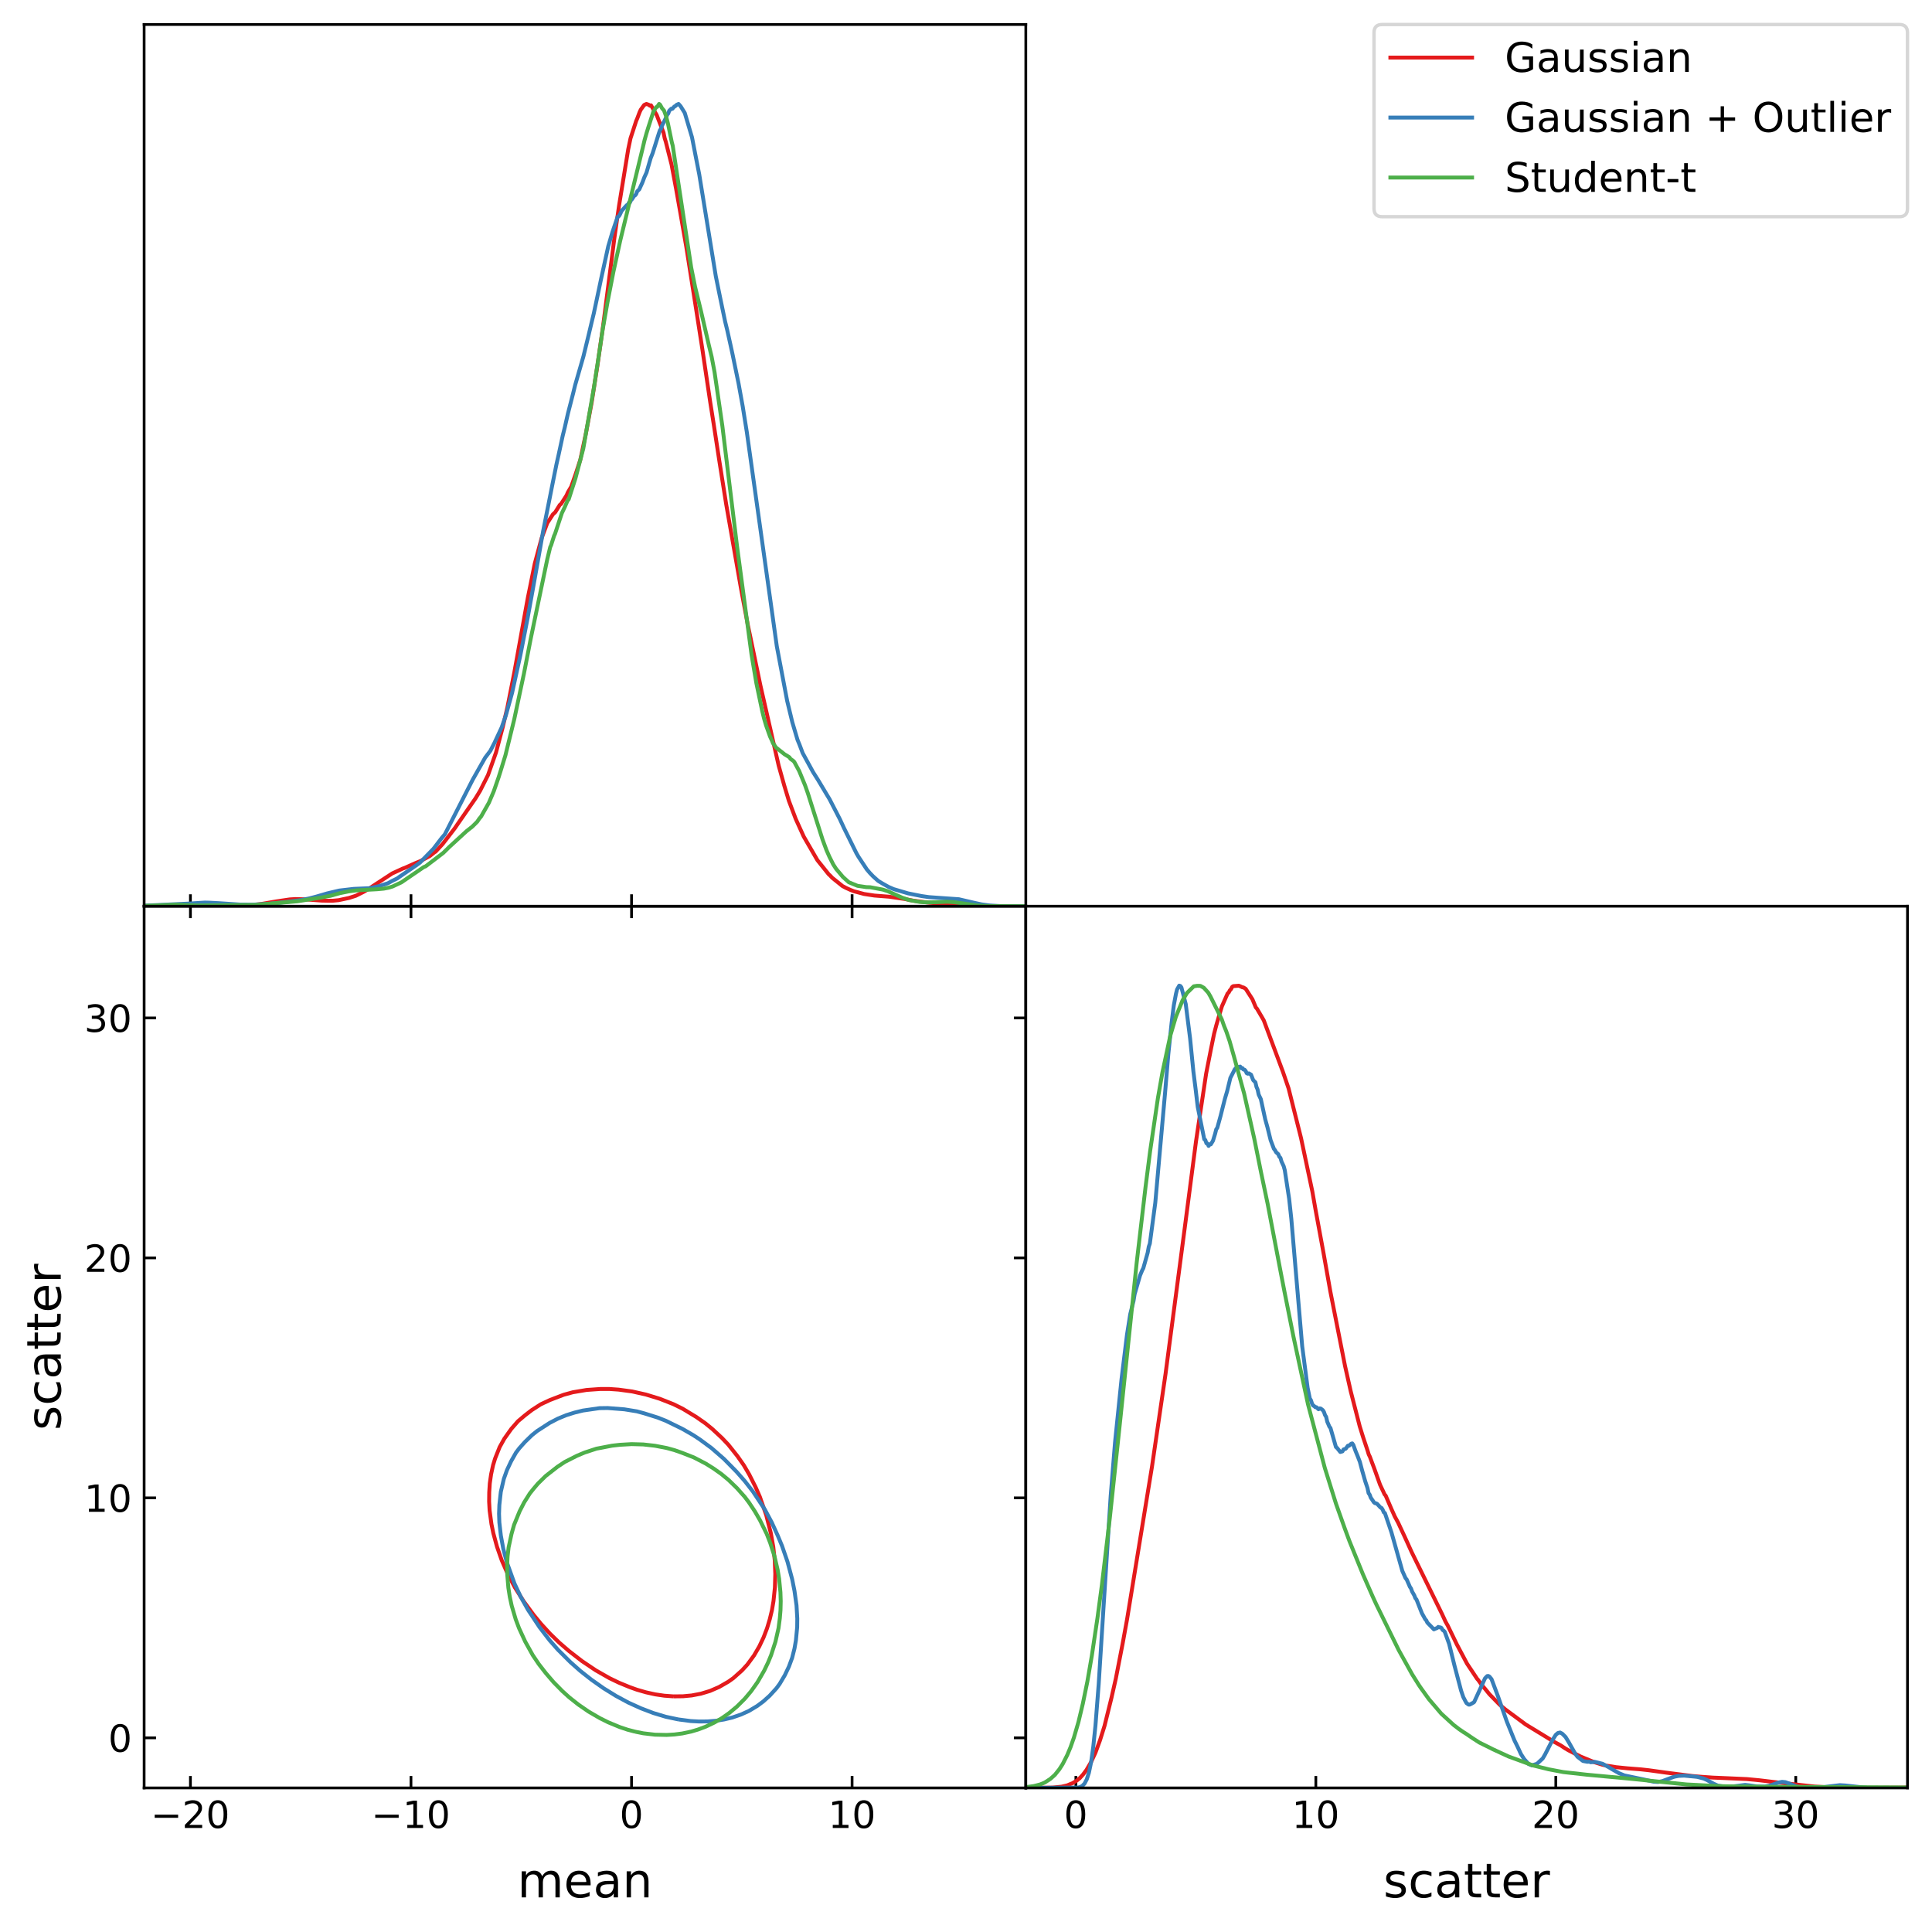 <?xml version="1.0" encoding="utf-8" standalone="no"?>
<!DOCTYPE svg PUBLIC "-//W3C//DTD SVG 1.1//EN"
  "http://www.w3.org/Graphics/SVG/1.1/DTD/svg11.dtd">
<!-- Created with matplotlib (https://matplotlib.org/) -->
<svg height="567.357pt" version="1.1" viewBox="0 0 567.419 567.357" width="567.419pt" xmlns="http://www.w3.org/2000/svg" xmlns:xlink="http://www.w3.org/1999/xlink">
 <defs>
  <style type="text/css">*{stroke-linecap:butt;stroke-linejoin:round;}</style>
 </defs>
 <g id="figure_1">
  <g id="patch_1">
   <path d="M 0 567.357 
L 567.419 567.357 
L 567.419 0 
L 0 0 
z
" style="fill:#ffffff;"/>
  </g>
  <g id="axes_1">
   <g id="patch_2">
    <path d="M 42.329 525.1 
L 301.274 525.1 
L 301.274 266.15 
L 42.329 266.15 
z
" style="fill:#ffffff;"/>
   </g>
   <g id="matplotlib.axis_1">
    <g id="xtick_1">
     <g id="line2d_1">
      <defs>
       <path d="M 0 0 
L 0 -3.5 
" id="m17aa1bb2e7" style="stroke:#000000;stroke-width:0.8;"/>
      </defs>
      <g>
       <use style="stroke:#000000;stroke-width:0.8;" x="55.926" xlink:href="#m17aa1bb2e7" y="525.1"/>
      </g>
     </g>
     <g id="line2d_2">
      <defs>
       <path d="M 0 0 
L 0 3.5 
" id="m9048a2b1dc" style="stroke:#000000;stroke-width:0.8;"/>
      </defs>
      <g>
       <use style="stroke:#000000;stroke-width:0.8;" x="55.926" xlink:href="#m9048a2b1dc" y="266.15"/>
      </g>
     </g>
     <g id="text_1">
      <!-- $\mathdefault{−20}$ -->
      <g transform="translate(44.266 536.958)scale(0.11 -0.11)">
       <defs>
        <path d="M 10.594 35.5 
L 73.188 35.5 
L 73.188 27.203 
L 10.594 27.203 
z
" id="DejaVuSans-8722"/>
        <path d="M 19.188 8.297 
L 53.609 8.297 
L 53.609 0 
L 7.328 0 
L 7.328 8.297 
Q 12.938 14.109 22.625 23.891 
Q 32.328 33.688 34.812 36.531 
Q 39.547 41.844 41.422 45.531 
Q 43.312 49.219 43.312 52.781 
Q 43.312 58.594 39.234 62.25 
Q 35.156 65.922 28.609 65.922 
Q 23.969 65.922 18.812 64.312 
Q 13.672 62.703 7.812 59.422 
L 7.812 69.391 
Q 13.766 71.781 18.938 73 
Q 24.125 74.219 28.422 74.219 
Q 39.75 74.219 46.484 68.547 
Q 53.219 62.891 53.219 53.422 
Q 53.219 48.922 51.531 44.891 
Q 49.859 40.875 45.406 35.406 
Q 44.188 33.984 37.641 27.219 
Q 31.109 20.453 19.188 8.297 
z
" id="DejaVuSans-50"/>
        <path d="M 31.781 66.406 
Q 24.172 66.406 20.328 58.906 
Q 16.5 51.422 16.5 36.375 
Q 16.5 21.391 20.328 13.891 
Q 24.172 6.391 31.781 6.391 
Q 39.453 6.391 43.281 13.891 
Q 47.125 21.391 47.125 36.375 
Q 47.125 51.422 43.281 58.906 
Q 39.453 66.406 31.781 66.406 
z
M 31.781 74.219 
Q 44.047 74.219 50.516 64.516 
Q 56.984 54.828 56.984 36.375 
Q 56.984 17.969 50.516 8.266 
Q 44.047 -1.422 31.781 -1.422 
Q 19.531 -1.422 13.062 8.266 
Q 6.594 17.969 6.594 36.375 
Q 6.594 54.828 13.062 64.516 
Q 19.531 74.219 31.781 74.219 
z
" id="DejaVuSans-48"/>
       </defs>
       <use transform="translate(0 0.781)" xlink:href="#DejaVuSans-8722"/>
       <use transform="translate(83.789 0.781)" xlink:href="#DejaVuSans-50"/>
       <use transform="translate(147.412 0.781)" xlink:href="#DejaVuSans-48"/>
      </g>
     </g>
    </g>
    <g id="xtick_2">
     <g id="line2d_3">
      <g>
       <use style="stroke:#000000;stroke-width:0.8;" x="120.702" xlink:href="#m17aa1bb2e7" y="525.1"/>
      </g>
     </g>
     <g id="line2d_4">
      <g>
       <use style="stroke:#000000;stroke-width:0.8;" x="120.702" xlink:href="#m9048a2b1dc" y="266.15"/>
      </g>
     </g>
     <g id="text_2">
      <!-- $\mathdefault{−10}$ -->
      <g transform="translate(109.042 536.958)scale(0.11 -0.11)">
       <defs>
        <path d="M 12.406 8.297 
L 28.516 8.297 
L 28.516 63.922 
L 10.984 60.406 
L 10.984 69.391 
L 28.422 72.906 
L 38.281 72.906 
L 38.281 8.297 
L 54.391 8.297 
L 54.391 0 
L 12.406 0 
z
" id="DejaVuSans-49"/>
       </defs>
       <use transform="translate(0 0.781)" xlink:href="#DejaVuSans-8722"/>
       <use transform="translate(83.789 0.781)" xlink:href="#DejaVuSans-49"/>
       <use transform="translate(147.412 0.781)" xlink:href="#DejaVuSans-48"/>
      </g>
     </g>
    </g>
    <g id="xtick_3">
     <g id="line2d_5">
      <g>
       <use style="stroke:#000000;stroke-width:0.8;" x="185.478" xlink:href="#m17aa1bb2e7" y="525.1"/>
      </g>
     </g>
     <g id="line2d_6">
      <g>
       <use style="stroke:#000000;stroke-width:0.8;" x="185.478" xlink:href="#m9048a2b1dc" y="266.15"/>
      </g>
     </g>
     <g id="text_3">
      <!-- $\mathdefault{0}$ -->
      <g transform="translate(181.958 536.958)scale(0.11 -0.11)">
       <use transform="translate(0 0.781)" xlink:href="#DejaVuSans-48"/>
      </g>
     </g>
    </g>
    <g id="xtick_4">
     <g id="line2d_7">
      <g>
       <use style="stroke:#000000;stroke-width:0.8;" x="250.254" xlink:href="#m17aa1bb2e7" y="525.1"/>
      </g>
     </g>
     <g id="line2d_8">
      <g>
       <use style="stroke:#000000;stroke-width:0.8;" x="250.254" xlink:href="#m9048a2b1dc" y="266.15"/>
      </g>
     </g>
     <g id="text_4">
      <!-- $\mathdefault{10}$ -->
      <g transform="translate(243.214 536.958)scale(0.11 -0.11)">
       <use transform="translate(0 0.781)" xlink:href="#DejaVuSans-49"/>
       <use transform="translate(63.623 0.781)" xlink:href="#DejaVuSans-48"/>
      </g>
     </g>
    </g>
    <g id="text_5">
     <!-- mean -->
     <g transform="translate(151.95 557.246)scale(0.14 -0.14)">
      <defs>
       <path d="M 52 44.188 
Q 55.375 50.25 60.062 53.125 
Q 64.75 56 71.094 56 
Q 79.641 56 84.281 50.016 
Q 88.922 44.047 88.922 33.016 
L 88.922 0 
L 79.891 0 
L 79.891 32.719 
Q 79.891 40.578 77.094 44.375 
Q 74.312 48.188 68.609 48.188 
Q 61.625 48.188 57.562 43.547 
Q 53.516 38.922 53.516 30.906 
L 53.516 0 
L 44.484 0 
L 44.484 32.719 
Q 44.484 40.625 41.703 44.406 
Q 38.922 48.188 33.109 48.188 
Q 26.219 48.188 22.156 43.531 
Q 18.109 38.875 18.109 30.906 
L 18.109 0 
L 9.078 0 
L 9.078 54.688 
L 18.109 54.688 
L 18.109 46.188 
Q 21.188 51.219 25.484 53.609 
Q 29.781 56 35.688 56 
Q 41.656 56 45.828 52.969 
Q 50 49.953 52 44.188 
z
" id="DejaVuSans-109"/>
       <path d="M 56.203 29.594 
L 56.203 25.203 
L 14.891 25.203 
Q 15.484 15.922 20.484 11.062 
Q 25.484 6.203 34.422 6.203 
Q 39.594 6.203 44.453 7.469 
Q 49.312 8.734 54.109 11.281 
L 54.109 2.781 
Q 49.266 0.734 44.188 -0.344 
Q 39.109 -1.422 33.891 -1.422 
Q 20.797 -1.422 13.156 6.188 
Q 5.516 13.812 5.516 26.812 
Q 5.516 40.234 12.766 48.109 
Q 20.016 56 32.328 56 
Q 43.359 56 49.781 48.891 
Q 56.203 41.797 56.203 29.594 
z
M 47.219 32.234 
Q 47.125 39.594 43.094 43.984 
Q 39.062 48.391 32.422 48.391 
Q 24.906 48.391 20.391 44.141 
Q 15.875 39.891 15.188 32.172 
z
" id="DejaVuSans-101"/>
       <path d="M 34.281 27.484 
Q 23.391 27.484 19.188 25 
Q 14.984 22.516 14.984 16.5 
Q 14.984 11.719 18.141 8.906 
Q 21.297 6.109 26.703 6.109 
Q 34.188 6.109 38.703 11.406 
Q 43.219 16.703 43.219 25.484 
L 43.219 27.484 
z
M 52.203 31.203 
L 52.203 0 
L 43.219 0 
L 43.219 8.297 
Q 40.141 3.328 35.547 0.953 
Q 30.953 -1.422 24.312 -1.422 
Q 15.922 -1.422 10.953 3.297 
Q 6 8.016 6 15.922 
Q 6 25.141 12.172 29.828 
Q 18.359 34.516 30.609 34.516 
L 43.219 34.516 
L 43.219 35.406 
Q 43.219 41.609 39.141 45 
Q 35.062 48.391 27.688 48.391 
Q 23 48.391 18.547 47.266 
Q 14.109 46.141 10.016 43.891 
L 10.016 52.203 
Q 14.938 54.109 19.578 55.047 
Q 24.219 56 28.609 56 
Q 40.484 56 46.344 49.844 
Q 52.203 43.703 52.203 31.203 
z
" id="DejaVuSans-97"/>
       <path d="M 54.891 33.016 
L 54.891 0 
L 45.906 0 
L 45.906 32.719 
Q 45.906 40.484 42.875 44.328 
Q 39.844 48.188 33.797 48.188 
Q 26.516 48.188 22.312 43.547 
Q 18.109 38.922 18.109 30.906 
L 18.109 0 
L 9.078 0 
L 9.078 54.688 
L 18.109 54.688 
L 18.109 46.188 
Q 21.344 51.125 25.703 53.562 
Q 30.078 56 35.797 56 
Q 45.219 56 50.047 50.172 
Q 54.891 44.344 54.891 33.016 
z
" id="DejaVuSans-110"/>
      </defs>
      <use xlink:href="#DejaVuSans-109"/>
      <use x="97.412" xlink:href="#DejaVuSans-101"/>
      <use x="158.936" xlink:href="#DejaVuSans-97"/>
      <use x="220.215" xlink:href="#DejaVuSans-110"/>
     </g>
    </g>
   </g>
   <g id="matplotlib.axis_2">
    <g id="ytick_1">
     <g id="line2d_9">
      <defs>
       <path d="M 0 0 
L 3.5 0 
" id="m7d0de891f1" style="stroke:#000000;stroke-width:0.8;"/>
      </defs>
      <g>
       <use style="stroke:#000000;stroke-width:0.8;" x="42.329" xlink:href="#m7d0de891f1" y="510.395"/>
      </g>
     </g>
     <g id="line2d_10">
      <defs>
       <path d="M 0 0 
L -3.5 0 
" id="ma186b26fbf" style="stroke:#000000;stroke-width:0.8;"/>
      </defs>
      <g>
       <use style="stroke:#000000;stroke-width:0.8;" x="301.274" xlink:href="#ma186b26fbf" y="510.395"/>
      </g>
     </g>
     <g id="text_6">
      <!-- $\mathdefault{0}$ -->
      <g transform="translate(31.789 514.574)scale(0.11 -0.11)">
       <use transform="translate(0 0.781)" xlink:href="#DejaVuSans-48"/>
      </g>
     </g>
    </g>
    <g id="ytick_2">
     <g id="line2d_11">
      <g>
       <use style="stroke:#000000;stroke-width:0.8;" x="42.329" xlink:href="#m7d0de891f1" y="439.917"/>
      </g>
     </g>
     <g id="line2d_12">
      <g>
       <use style="stroke:#000000;stroke-width:0.8;" x="301.274" xlink:href="#ma186b26fbf" y="439.917"/>
      </g>
     </g>
     <g id="text_7">
      <!-- $\mathdefault{10}$ -->
      <g transform="translate(24.749 444.096)scale(0.11 -0.11)">
       <use transform="translate(0 0.781)" xlink:href="#DejaVuSans-49"/>
       <use transform="translate(63.623 0.781)" xlink:href="#DejaVuSans-48"/>
      </g>
     </g>
    </g>
    <g id="ytick_3">
     <g id="line2d_13">
      <g>
       <use style="stroke:#000000;stroke-width:0.8;" x="42.329" xlink:href="#m7d0de891f1" y="369.439"/>
      </g>
     </g>
     <g id="line2d_14">
      <g>
       <use style="stroke:#000000;stroke-width:0.8;" x="301.274" xlink:href="#ma186b26fbf" y="369.439"/>
      </g>
     </g>
     <g id="text_8">
      <!-- $\mathdefault{20}$ -->
      <g transform="translate(24.749 373.618)scale(0.11 -0.11)">
       <use transform="translate(0 0.781)" xlink:href="#DejaVuSans-50"/>
       <use transform="translate(63.623 0.781)" xlink:href="#DejaVuSans-48"/>
      </g>
     </g>
    </g>
    <g id="ytick_4">
     <g id="line2d_15">
      <g>
       <use style="stroke:#000000;stroke-width:0.8;" x="42.329" xlink:href="#m7d0de891f1" y="298.962"/>
      </g>
     </g>
     <g id="line2d_16">
      <g>
       <use style="stroke:#000000;stroke-width:0.8;" x="301.274" xlink:href="#ma186b26fbf" y="298.962"/>
      </g>
     </g>
     <g id="text_9">
      <!-- $\mathdefault{30}$ -->
      <g transform="translate(24.749 303.141)scale(0.11 -0.11)">
       <defs>
        <path d="M 40.578 39.312 
Q 47.656 37.797 51.625 33 
Q 55.609 28.219 55.609 21.188 
Q 55.609 10.406 48.188 4.484 
Q 40.766 -1.422 27.094 -1.422 
Q 22.516 -1.422 17.656 -0.516 
Q 12.797 0.391 7.625 2.203 
L 7.625 11.719 
Q 11.719 9.328 16.594 8.109 
Q 21.484 6.891 26.812 6.891 
Q 36.078 6.891 40.938 10.547 
Q 45.797 14.203 45.797 21.188 
Q 45.797 27.641 41.281 31.266 
Q 36.766 34.906 28.719 34.906 
L 20.219 34.906 
L 20.219 43.016 
L 29.109 43.016 
Q 36.375 43.016 40.234 45.922 
Q 44.094 48.828 44.094 54.297 
Q 44.094 59.906 40.109 62.906 
Q 36.141 65.922 28.719 65.922 
Q 24.656 65.922 20.016 65.031 
Q 15.375 64.156 9.812 62.312 
L 9.812 71.094 
Q 15.438 72.656 20.344 73.438 
Q 25.25 74.219 29.594 74.219 
Q 40.828 74.219 47.359 69.109 
Q 53.906 64.016 53.906 55.328 
Q 53.906 49.266 50.438 45.094 
Q 46.969 40.922 40.578 39.312 
z
" id="DejaVuSans-51"/>
       </defs>
       <use transform="translate(0 0.781)" xlink:href="#DejaVuSans-51"/>
       <use transform="translate(63.623 0.781)" xlink:href="#DejaVuSans-48"/>
      </g>
     </g>
    </g>
    <g id="text_10">
     <!-- scatter -->
     <g transform="translate(17.838 420.083)rotate(-90)scale(0.14 -0.14)">
      <defs>
       <path d="M 44.281 53.078 
L 44.281 44.578 
Q 40.484 46.531 36.375 47.5 
Q 32.281 48.484 27.875 48.484 
Q 21.188 48.484 17.844 46.438 
Q 14.5 44.391 14.5 40.281 
Q 14.5 37.156 16.891 35.375 
Q 19.281 33.594 26.516 31.984 
L 29.594 31.297 
Q 39.156 29.25 43.188 25.516 
Q 47.219 21.781 47.219 15.094 
Q 47.219 7.469 41.188 3.016 
Q 35.156 -1.422 24.609 -1.422 
Q 20.219 -1.422 15.453 -0.562 
Q 10.688 0.297 5.422 2 
L 5.422 11.281 
Q 10.406 8.688 15.234 7.391 
Q 20.062 6.109 24.812 6.109 
Q 31.156 6.109 34.562 8.281 
Q 37.984 10.453 37.984 14.406 
Q 37.984 18.062 35.516 20.016 
Q 33.062 21.969 24.703 23.781 
L 21.578 24.516 
Q 13.234 26.266 9.516 29.906 
Q 5.812 33.547 5.812 39.891 
Q 5.812 47.609 11.281 51.797 
Q 16.75 56 26.812 56 
Q 31.781 56 36.172 55.266 
Q 40.578 54.547 44.281 53.078 
z
" id="DejaVuSans-115"/>
       <path d="M 48.781 52.594 
L 48.781 44.188 
Q 44.969 46.297 41.141 47.344 
Q 37.312 48.391 33.406 48.391 
Q 24.656 48.391 19.812 42.844 
Q 14.984 37.312 14.984 27.297 
Q 14.984 17.281 19.812 11.734 
Q 24.656 6.203 33.406 6.203 
Q 37.312 6.203 41.141 7.25 
Q 44.969 8.297 48.781 10.406 
L 48.781 2.094 
Q 45.016 0.344 40.984 -0.531 
Q 36.969 -1.422 32.422 -1.422 
Q 20.062 -1.422 12.781 6.344 
Q 5.516 14.109 5.516 27.297 
Q 5.516 40.672 12.859 48.328 
Q 20.219 56 33.016 56 
Q 37.156 56 41.109 55.141 
Q 45.062 54.297 48.781 52.594 
z
" id="DejaVuSans-99"/>
       <path d="M 18.312 70.219 
L 18.312 54.688 
L 36.812 54.688 
L 36.812 47.703 
L 18.312 47.703 
L 18.312 18.016 
Q 18.312 11.328 20.141 9.422 
Q 21.969 7.516 27.594 7.516 
L 36.812 7.516 
L 36.812 0 
L 27.594 0 
Q 17.188 0 13.234 3.875 
Q 9.281 7.766 9.281 18.016 
L 9.281 47.703 
L 2.688 47.703 
L 2.688 54.688 
L 9.281 54.688 
L 9.281 70.219 
z
" id="DejaVuSans-116"/>
       <path d="M 41.109 46.297 
Q 39.594 47.172 37.812 47.578 
Q 36.031 48 33.891 48 
Q 26.266 48 22.188 43.047 
Q 18.109 38.094 18.109 28.812 
L 18.109 0 
L 9.078 0 
L 9.078 54.688 
L 18.109 54.688 
L 18.109 46.188 
Q 20.953 51.172 25.484 53.578 
Q 30.031 56 36.531 56 
Q 37.453 56 38.578 55.875 
Q 39.703 55.766 41.062 55.516 
z
" id="DejaVuSans-114"/>
      </defs>
      <use xlink:href="#DejaVuSans-115"/>
      <use x="52.1" xlink:href="#DejaVuSans-99"/>
      <use x="107.08" xlink:href="#DejaVuSans-97"/>
      <use x="168.359" xlink:href="#DejaVuSans-116"/>
      <use x="207.568" xlink:href="#DejaVuSans-116"/>
      <use x="246.777" xlink:href="#DejaVuSans-101"/>
      <use x="308.301" xlink:href="#DejaVuSans-114"/>
     </g>
    </g>
   </g>
   <g id="LineCollection_1">
    <path clip-path="url(#pfaa3c88b42)" d="M 197.785 498.214 
L 200.607 498.183 
L 203.156 497.945 
L 205.842 497.432 
L 208.528 496.621 
L 211.214 495.453 
L 213.899 493.907 
L 215.371 492.862 
L 217.928 490.585 
L 219.497 488.87 
L 221.446 486.21 
L 223.001 483.549 
L 224.259 480.888 
L 225.274 478.227 
L 226.076 475.566 
L 226.715 472.905 
L 227.17 470.245 
L 227.582 466.253 
L 227.695 462.262 
L 227.542 458.271 
L 227.104 454.28 
L 226.392 450.288 
L 225.035 444.967 
L 223.18 439.645 
L 221.957 436.848 
L 220.014 432.993 
L 218.452 430.332 
L 216.585 427.662 
L 213.899 424.291 
L 212.06 422.35 
L 209.2 419.689 
L 207.185 418.04 
L 204.499 416.163 
L 200.47 413.723 
L 197.785 412.399 
L 193.756 410.811 
L 189.727 409.576 
L 185.698 408.672 
L 181.67 408.125 
L 178.984 407.937 
L 176.298 407.937 
L 172.269 408.223 
L 168.241 408.9 
L 165.555 409.632 
L 161.526 411.174 
L 158.84 412.423 
L 156.155 414.151 
L 154.152 415.698 
L 152.126 417.409 
L 150.137 419.689 
L 148.097 422.57 
L 146.741 425.011 
L 145.411 428.35 
L 144.809 430.332 
L 144.232 432.993 
L 143.849 435.654 
L 143.68 438.315 
L 143.65 440.976 
L 143.797 443.636 
L 144.339 447.628 
L 144.886 450.288 
L 145.971 454.28 
L 147.363 458.271 
L 149.107 462.262 
L 151.241 466.253 
L 153.758 470.245 
L 156.683 474.236 
L 158.865 476.897 
L 161.526 479.792 
L 164.212 482.396 
L 167.088 484.879 
L 170.927 487.853 
L 174.955 490.563 
L 178.991 492.862 
L 181.755 494.192 
L 184.991 495.523 
L 187.041 496.253 
L 189.727 497.029 
L 192.413 497.624 
L 195.099 498.018 
L 197.785 498.214 
L 197.785 498.214 
" style="fill:none;stroke:#e41a1c;stroke-width:1.143;"/>
   </g>
   <g id="LineCollection_2">
    <path clip-path="url(#pfaa3c88b42)" d="M 199.22 504.987 
L 202.875 505.468 
L 205.312 505.599 
L 207.75 505.576 
L 210.187 505.389 
L 212.624 505.011 
L 215.061 504.432 
L 217.61 503.553 
L 219.935 502.502 
L 222.372 501.042 
L 224.17 499.706 
L 226.028 498.035 
L 228.022 495.859 
L 228.969 494.577 
L 230.491 492.012 
L 231.711 489.448 
L 232.654 486.884 
L 233.339 484.161 
L 233.759 481.755 
L 234.127 477.908 
L 234.156 475.344 
L 233.934 471.497 
L 233.339 467.252 
L 232.652 463.803 
L 231.282 458.675 
L 229.684 454.04 
L 228.465 451.1 
L 226.664 447.134 
L 224.603 443.288 
L 221.154 438.092 
L 218.717 434.961 
L 216.28 432.199 
L 212.624 428.48 
L 208.968 425.292 
L 205.555 422.772 
L 203.608 421.49 
L 200.438 419.668 
L 195.564 417.282 
L 193.127 416.322 
L 189.164 415.079 
L 187.034 414.506 
L 183.378 413.912 
L 178.504 413.534 
L 176.067 413.569 
L 171.193 414.27 
L 168.755 414.867 
L 166.318 415.63 
L 163.881 416.63 
L 161.444 417.891 
L 157.788 420.252 
L 156.238 421.49 
L 154.133 423.534 
L 152.523 425.337 
L 151.552 426.619 
L 150.1 429.183 
L 148.897 431.748 
L 147.983 434.312 
L 147.086 438.159 
L 146.658 442.006 
L 146.566 444.57 
L 146.659 447.134 
L 147.096 450.981 
L 147.804 454.828 
L 148.798 458.675 
L 151.107 465.086 
L 152.915 468.932 
L 155.066 472.779 
L 158.464 477.908 
L 161.444 481.774 
L 163.881 484.536 
L 167.537 488.176 
L 170.416 490.73 
L 173.666 493.295 
L 177.307 495.859 
L 180.941 498.103 
L 184.597 500.069 
L 188.253 501.723 
L 191.908 503.115 
L 195.564 504.213 
L 199.22 504.987 
L 199.22 504.987 
" style="fill:none;stroke:#377eb8;stroke-width:1.143;"/>
   </g>
   <g id="LineCollection_3">
    <path clip-path="url(#pfaa3c88b42)" d="M 186.628 508.603 
L 188.92 509.063 
L 192.358 509.467 
L 195.796 509.543 
L 198.088 509.409 
L 200.38 509.11 
L 203.003 508.551 
L 204.965 507.97 
L 207.257 507.116 
L 209.787 505.912 
L 212.048 504.592 
L 214.133 503.128 
L 216.425 501.222 
L 218.717 498.934 
L 220.62 496.674 
L 222.487 494.034 
L 224.447 490.636 
L 225.594 488.234 
L 226.465 486.116 
L 227.749 482.157 
L 228.647 478.197 
L 229.032 475.287 
L 229.229 472.919 
L 229.297 470.279 
L 229.21 467.64 
L 228.823 463.681 
L 228.388 461.041 
L 227.466 457.082 
L 226.199 453.123 
L 225.175 450.483 
L 223.224 446.524 
L 221.699 443.885 
L 219.949 441.245 
L 218.717 439.611 
L 216.425 437.042 
L 213.958 434.647 
L 211.841 432.897 
L 209.549 431.279 
L 207.257 429.844 
L 203.788 428.048 
L 200.38 426.705 
L 198.088 425.902 
L 195.796 425.271 
L 192.358 424.611 
L 188.92 424.229 
L 185.482 424.132 
L 182.044 424.331 
L 179.752 424.59 
L 175.167 425.47 
L 171.729 426.594 
L 169.437 427.555 
L 165.869 429.368 
L 163.707 430.802 
L 160.269 433.487 
L 157.977 435.734 
L 156.664 437.286 
L 155.612 438.606 
L 153.948 441.245 
L 152.598 443.885 
L 150.981 447.844 
L 150.238 450.483 
L 149.38 454.443 
L 149.078 457.082 
L 148.939 459.721 
L 148.971 462.361 
L 149.304 466.32 
L 149.715 468.959 
L 150.285 471.599 
L 151.451 475.558 
L 152.442 478.197 
L 154.264 482.157 
L 156.472 486.116 
L 158.254 488.755 
L 160.305 491.395 
L 162.568 494.034 
L 165.169 496.674 
L 167.145 498.469 
L 169.878 500.633 
L 172.875 502.696 
L 176.138 504.592 
L 178.605 505.825 
L 182.044 507.246 
L 184.336 508.011 
L 186.628 508.603 
L 186.628 508.603 
" style="fill:none;stroke:#4daf4a;stroke-width:1.143;"/>
   </g>
   <g id="patch_3">
    <path d="M 42.329 525.1 
L 42.329 266.15 
" style="fill:none;stroke:#000000;stroke-linecap:square;stroke-linejoin:miter;stroke-width:0.8;"/>
   </g>
   <g id="patch_4">
    <path d="M 301.274 525.1 
L 301.274 266.15 
" style="fill:none;stroke:#000000;stroke-linecap:square;stroke-linejoin:miter;stroke-width:0.8;"/>
   </g>
   <g id="patch_5">
    <path d="M 42.329 525.1 
L 301.274 525.1 
" style="fill:none;stroke:#000000;stroke-linecap:square;stroke-linejoin:miter;stroke-width:0.8;"/>
   </g>
   <g id="patch_6">
    <path d="M 42.329 266.15 
L 301.274 266.15 
" style="fill:none;stroke:#000000;stroke-linecap:square;stroke-linejoin:miter;stroke-width:0.8;"/>
   </g>
  </g>
  <g id="axes_2">
   <g id="patch_7">
    <path d="M 42.329 266.15 
L 301.274 266.15 
L 301.274 7.2 
L 42.329 7.2 
z
" style="fill:#ffffff;"/>
   </g>
   <g id="matplotlib.axis_3">
    <g id="xtick_5">
     <g id="line2d_17">
      <g>
       <use style="stroke:#000000;stroke-width:0.8;" x="55.926" xlink:href="#m17aa1bb2e7" y="266.15"/>
      </g>
     </g>
    </g>
    <g id="xtick_6">
     <g id="line2d_18">
      <g>
       <use style="stroke:#000000;stroke-width:0.8;" x="120.702" xlink:href="#m17aa1bb2e7" y="266.15"/>
      </g>
     </g>
    </g>
    <g id="xtick_7">
     <g id="line2d_19">
      <g>
       <use style="stroke:#000000;stroke-width:0.8;" x="185.478" xlink:href="#m17aa1bb2e7" y="266.15"/>
      </g>
     </g>
    </g>
    <g id="xtick_8">
     <g id="line2d_20">
      <g>
       <use style="stroke:#000000;stroke-width:0.8;" x="250.254" xlink:href="#m17aa1bb2e7" y="266.15"/>
      </g>
     </g>
    </g>
   </g>
   <g id="matplotlib.axis_4">
    <g id="ytick_5"/>
    <g id="ytick_6"/>
    <g id="ytick_7"/>
    <g id="ytick_8"/>
    <g id="ytick_9"/>
   </g>
   <g id="line2d_21">
    <path clip-path="url(#pb5bccf402d)" d="M 42.236 266.146 
L 69.35 266.091 
L 73.367 265.881 
L 76.715 265.495 
L 81.066 264.743 
L 85.083 264.152 
L 86.757 264.05 
L 89.435 264.126 
L 91.108 264.244 
L 94.456 264.502 
L 96.464 264.544 
L 97.803 264.533 
L 99.477 264.37 
L 102.49 263.728 
L 104.498 263.082 
L 106.841 261.908 
L 108.515 260.922 
L 109.519 260.225 
L 115.21 256.517 
L 117.553 255.439 
L 118.223 255.122 
L 118.892 254.887 
L 119.896 254.439 
L 121.905 253.54 
L 123.578 252.844 
L 126.256 251.395 
L 127.595 250.32 
L 127.93 250.12 
L 129.938 247.956 
L 131.612 245.806 
L 133.621 243.182 
L 134.29 242.198 
L 139.646 234.487 
L 140.985 232.283 
L 143.328 227.631 
L 145.671 221.018 
L 147.68 213.462 
L 149.019 207.737 
L 151.027 197.614 
L 155.044 175.449 
L 155.714 172.189 
L 157.052 165.551 
L 159.061 158.072 
L 160.735 153.612 
L 162.408 151.042 
L 163.078 150.426 
L 164.417 148.286 
L 164.752 148.04 
L 165.756 146.492 
L 166.425 145.43 
L 166.76 144.635 
L 167.764 142.932 
L 169.103 139.131 
L 170.442 135.023 
L 172.116 127.114 
L 173.79 118.074 
L 175.463 107.356 
L 177.137 95.639 
L 180.484 69.616 
L 181.823 60.321 
L 184.501 43.859 
L 185.171 40.662 
L 186.844 35.518 
L 187.179 34.74 
L 187.849 32.946 
L 188.183 32.225 
L 189.188 30.829 
L 189.857 30.527 
L 190.527 30.764 
L 190.861 31.047 
L 191.196 30.932 
L 192.87 33.782 
L 194.878 38.965 
L 195.213 40.591 
L 195.548 41.66 
L 196.217 44.329 
L 197.221 48.279 
L 198.56 55.435 
L 199.899 62.984 
L 201.573 72.582 
L 204.251 89.539 
L 206.259 102.424 
L 208.603 118.196 
L 209.607 124.539 
L 211.281 135.481 
L 213.289 148.164 
L 217.641 172.918 
L 219.649 183.631 
L 220.319 186.821 
L 223.331 201.321 
L 228.687 224.827 
L 230.361 230.807 
L 231.7 235.223 
L 233.708 240.532 
L 236.051 245.698 
L 240.068 252.632 
L 243.416 256.809 
L 243.75 257.088 
L 244.42 257.809 
L 247.433 260.227 
L 248.437 260.762 
L 249.776 261.364 
L 250.78 261.759 
L 253.793 262.564 
L 256.805 263.02 
L 261.157 263.357 
L 265.843 264.053 
L 268.187 264.514 
L 272.873 265.12 
L 280.237 265.67 
L 290.279 266.113 
L 300.322 266.15 
L 301.326 266.15 
L 301.326 266.15 
" style="fill:none;stroke:#e41a1c;stroke-linecap:square;stroke-width:1.143;"/>
   </g>
   <g id="line2d_22">
    <path clip-path="url(#pb5bccf402d)" d="M 42.253 266.001 
L 55.315 265.384 
L 60.175 265.077 
L 61.39 265.107 
L 64.427 265.266 
L 70.502 265.671 
L 74.451 265.683 
L 78.703 265.465 
L 84.171 264.896 
L 88.423 264.344 
L 90.853 263.856 
L 92.979 263.302 
L 96.017 262.407 
L 96.928 262.187 
L 99.662 261.546 
L 103.914 261.055 
L 108.47 260.861 
L 111.508 260.209 
L 113.938 259.403 
L 115.153 258.735 
L 116.672 257.99 
L 117.279 257.543 
L 122.139 254.217 
L 122.747 253.775 
L 123.354 253.335 
L 127.303 249.279 
L 129.733 246.1 
L 130.644 245.044 
L 138.845 228.962 
L 142.49 222.52 
L 144.009 220.523 
L 145.224 218.167 
L 147.35 213.601 
L 148.565 210.112 
L 150.388 203.546 
L 152.818 192.478 
L 154.944 181.604 
L 156.463 173.225 
L 158.589 161.27 
L 159.5 156.065 
L 161.019 148.442 
L 162.234 142.314 
L 163.449 136.282 
L 164.056 133.597 
L 165.271 127.951 
L 165.879 125.509 
L 166.79 121.492 
L 168.309 115.589 
L 168.916 113.11 
L 171.346 104.676 
L 172.865 98.438 
L 173.776 94.598 
L 174.384 92.102 
L 175.902 84.951 
L 176.51 82.048 
L 178.636 72.347 
L 179.851 68.22 
L 180.762 65.533 
L 181.37 63.713 
L 181.674 63.583 
L 181.977 63.189 
L 182.585 61.907 
L 184.104 60.232 
L 184.407 60.146 
L 184.711 59.507 
L 185.015 59.477 
L 185.319 58.788 
L 185.622 58.508 
L 186.23 57.548 
L 186.534 57.375 
L 186.837 57 
L 187.141 56.197 
L 187.749 55.623 
L 188.66 53.621 
L 189.267 52.008 
L 189.875 50.694 
L 191.09 46.489 
L 191.697 44.941 
L 193.52 39.115 
L 193.824 38.234 
L 194.127 37.838 
L 194.431 36.905 
L 195.646 34.491 
L 195.95 33.699 
L 196.254 33.357 
L 196.557 32.508 
L 197.165 31.925 
L 197.469 31.957 
L 198.076 31.256 
L 198.38 31.155 
L 198.684 30.807 
L 199.291 30.527 
L 199.899 31.213 
L 201.114 33.174 
L 203.24 40.339 
L 204.151 45.037 
L 205.366 51.239 
L 210.226 81.114 
L 211.441 87.106 
L 212.96 94.421 
L 213.567 96.892 
L 214.478 100.996 
L 215.086 103.776 
L 216.908 112.613 
L 218.123 119.309 
L 219.338 126.901 
L 228.147 189.826 
L 231.185 205.845 
L 232.703 212.138 
L 234.222 217.263 
L 234.83 218.739 
L 235.741 221.166 
L 238.778 226.729 
L 240.297 229.139 
L 242.727 233.207 
L 243.638 234.715 
L 246.676 240.604 
L 247.891 243.228 
L 251.536 250.605 
L 252.143 251.65 
L 254.573 255.329 
L 255.484 256.397 
L 256.396 257.348 
L 257.914 258.709 
L 259.129 259.451 
L 260.952 260.475 
L 262.471 261.135 
L 266.723 262.384 
L 267.938 262.626 
L 270.672 263.17 
L 272.798 263.479 
L 275.228 263.654 
L 281.607 264.098 
L 286.163 265.156 
L 288.289 265.616 
L 290.719 265.94 
L 293.757 266.112 
L 301.047 266.15 
L 301.35 266.15 
L 301.35 266.15 
" style="fill:none;stroke:#377eb8;stroke-linecap:square;stroke-width:1.143;"/>
   </g>
   <g id="line2d_23">
    <path clip-path="url(#pb5bccf402d)" d="M 42.175 266.057 
L 51.602 265.706 
L 57.887 265.928 
L 75.027 265.778 
L 87.311 264.705 
L 94.453 263.596 
L 96.167 263.236 
L 97.024 263.097 
L 99.881 262.3 
L 101.024 262.075 
L 102.452 261.785 
L 104.737 261.49 
L 109.308 261.245 
L 110.736 261.169 
L 112.736 260.987 
L 114.165 260.707 
L 115.307 260.355 
L 117.878 259.15 
L 124.449 254.66 
L 125.02 254.429 
L 130.162 250.511 
L 131.305 249.393 
L 131.876 248.821 
L 137.018 244.103 
L 138.732 242.751 
L 139.875 241.613 
L 140.161 241.327 
L 140.732 240.476 
L 141.303 239.793 
L 143.589 235.754 
L 145.017 232.393 
L 146.445 228.274 
L 147.017 226.464 
L 148.445 221.813 
L 149.302 218.309 
L 151.016 211.329 
L 153.873 197.869 
L 155.873 187.582 
L 160.729 164.249 
L 161.586 160.708 
L 161.872 160.074 
L 162.729 157.383 
L 163.014 156.766 
L 165.014 150.71 
L 165.871 148.918 
L 166.728 146.951 
L 167.014 146.688 
L 169.014 140.471 
L 171.299 131.79 
L 174.441 113.796 
L 176.155 102.536 
L 177.012 96.758 
L 178.441 88.652 
L 180.155 79.843 
L 182.155 70.69 
L 188.725 43.603 
L 189.296 41.187 
L 189.868 39.155 
L 190.439 37.305 
L 191.867 32.888 
L 192.724 31.459 
L 193.01 31.4 
L 193.581 30.527 
L 193.867 30.752 
L 194.438 31.796 
L 195.01 32.45 
L 195.581 34.002 
L 196.152 36.171 
L 197.295 41.72 
L 197.581 42.814 
L 198.724 50.393 
L 203.009 78.602 
L 204.151 84.28 
L 205.865 91.32 
L 207.294 97.51 
L 208.151 101.227 
L 209.008 104.79 
L 209.865 109.317 
L 212.15 125.075 
L 216.435 160.183 
L 220.72 192.255 
L 222.149 200.701 
L 223.863 208.85 
L 224.434 211.164 
L 225.005 213.086 
L 226.148 216.298 
L 226.719 217.536 
L 227.005 218.248 
L 227.576 219.045 
L 227.862 219.496 
L 230.433 221.537 
L 231.576 222.228 
L 231.862 222.433 
L 232.147 222.86 
L 233.004 223.486 
L 233.29 223.796 
L 234.718 226.448 
L 236.432 230.611 
L 237.289 233.045 
L 238.432 236.672 
L 241.574 246.548 
L 242.717 249.638 
L 243.574 251.593 
L 244.717 253.869 
L 245.574 255.197 
L 247.573 257.564 
L 249.288 259.112 
L 251.859 260.163 
L 254.43 260.542 
L 255.572 260.576 
L 259.286 261.273 
L 260.714 261.74 
L 263 262.762 
L 265 263.657 
L 266.999 264.341 
L 270.142 264.896 
L 272.141 265.025 
L 274.712 264.983 
L 278.14 264.836 
L 280.14 264.958 
L 282.426 265.27 
L 287.282 265.968 
L 290.424 266.12 
L 298.137 266.15 
L 301.28 266.15 
L 301.28 266.15 
" style="fill:none;stroke:#4daf4a;stroke-linecap:square;stroke-width:1.143;"/>
   </g>
   <g id="patch_8">
    <path d="M 42.329 266.15 
L 42.329 7.2 
" style="fill:none;stroke:#000000;stroke-linecap:square;stroke-linejoin:miter;stroke-width:0.8;"/>
   </g>
   <g id="patch_9">
    <path d="M 301.274 266.15 
L 301.274 7.2 
" style="fill:none;stroke:#000000;stroke-linecap:square;stroke-linejoin:miter;stroke-width:0.8;"/>
   </g>
   <g id="patch_10">
    <path d="M 42.329 266.15 
L 301.274 266.15 
" style="fill:none;stroke:#000000;stroke-linecap:square;stroke-linejoin:miter;stroke-width:0.8;"/>
   </g>
   <g id="patch_11">
    <path d="M 42.329 7.2 
L 301.274 7.2 
" style="fill:none;stroke:#000000;stroke-linecap:square;stroke-linejoin:miter;stroke-width:0.8;"/>
   </g>
  </g>
  <g id="axes_3">
   <g id="patch_12">
    <path d="M 301.274 525.1 
L 560.219 525.1 
L 560.219 266.15 
L 301.274 266.15 
z
" style="fill:#ffffff;"/>
   </g>
   <g id="matplotlib.axis_5">
    <g id="xtick_9">
     <g id="line2d_24">
      <g>
       <use style="stroke:#000000;stroke-width:0.8;" x="315.98" xlink:href="#m17aa1bb2e7" y="525.1"/>
      </g>
     </g>
     <g id="text_11">
      <!-- $\mathdefault{0}$ -->
      <g transform="translate(312.46 536.958)scale(0.11 -0.11)">
       <use transform="translate(0 0.781)" xlink:href="#DejaVuSans-48"/>
      </g>
     </g>
    </g>
    <g id="xtick_10">
     <g id="line2d_25">
      <g>
       <use style="stroke:#000000;stroke-width:0.8;" x="386.456" xlink:href="#m17aa1bb2e7" y="525.1"/>
      </g>
     </g>
     <g id="text_12">
      <!-- $\mathdefault{10}$ -->
      <g transform="translate(379.416 536.958)scale(0.11 -0.11)">
       <use transform="translate(0 0.781)" xlink:href="#DejaVuSans-49"/>
       <use transform="translate(63.623 0.781)" xlink:href="#DejaVuSans-48"/>
      </g>
     </g>
    </g>
    <g id="xtick_11">
     <g id="line2d_26">
      <g>
       <use style="stroke:#000000;stroke-width:0.8;" x="456.932" xlink:href="#m17aa1bb2e7" y="525.1"/>
      </g>
     </g>
     <g id="text_13">
      <!-- $\mathdefault{20}$ -->
      <g transform="translate(449.892 536.958)scale(0.11 -0.11)">
       <use transform="translate(0 0.781)" xlink:href="#DejaVuSans-50"/>
       <use transform="translate(63.623 0.781)" xlink:href="#DejaVuSans-48"/>
      </g>
     </g>
    </g>
    <g id="xtick_12">
     <g id="line2d_27">
      <g>
       <use style="stroke:#000000;stroke-width:0.8;" x="527.408" xlink:href="#m17aa1bb2e7" y="525.1"/>
      </g>
     </g>
     <g id="text_14">
      <!-- $\mathdefault{30}$ -->
      <g transform="translate(520.368 536.958)scale(0.11 -0.11)">
       <use transform="translate(0 0.781)" xlink:href="#DejaVuSans-51"/>
       <use transform="translate(63.623 0.781)" xlink:href="#DejaVuSans-48"/>
      </g>
     </g>
    </g>
    <g id="text_15">
     <!-- scatter -->
     <g transform="translate(406.289 557.246)scale(0.14 -0.14)">
      <use xlink:href="#DejaVuSans-115"/>
      <use x="52.1" xlink:href="#DejaVuSans-99"/>
      <use x="107.08" xlink:href="#DejaVuSans-97"/>
      <use x="168.359" xlink:href="#DejaVuSans-116"/>
      <use x="207.568" xlink:href="#DejaVuSans-116"/>
      <use x="246.777" xlink:href="#DejaVuSans-101"/>
      <use x="308.301" xlink:href="#DejaVuSans-114"/>
     </g>
    </g>
   </g>
   <g id="matplotlib.axis_6">
    <g id="ytick_10"/>
    <g id="ytick_11"/>
    <g id="ytick_12"/>
    <g id="ytick_13"/>
    <g id="ytick_14"/>
   </g>
   <g id="line2d_28">
    <path clip-path="url(#pdb9eb68681)" d="M 301.181 525.1 
L 309.14 525.006 
L 311.793 524.737 
L 313.451 524.348 
L 315.109 523.654 
L 316.104 523.045 
L 317.099 522.254 
L 318.094 521.164 
L 319.088 519.828 
L 320.415 517.564 
L 321.741 514.72 
L 323.068 511.108 
L 324.394 506.881 
L 326.384 498.853 
L 327.711 493 
L 329.7 482.796 
L 331.027 475.502 
L 338.323 430.811 
L 342.302 403.593 
L 347.94 360.744 
L 351.256 335.239 
L 354.24 315.3 
L 355.567 308.531 
L 356.562 303.655 
L 357.225 301.107 
L 358.22 297.693 
L 358.883 295.534 
L 360.541 291.781 
L 360.873 291.484 
L 361.204 290.842 
L 361.536 290.501 
L 361.868 289.857 
L 362.199 289.624 
L 363.857 289.501 
L 364.521 289.787 
L 364.852 289.962 
L 365.184 290.001 
L 365.847 290.394 
L 367.837 293.5 
L 368.832 295.884 
L 369.163 296.243 
L 371.153 299.646 
L 376.791 314.797 
L 378.449 319.655 
L 382.097 334.197 
L 385.413 349.856 
L 386.408 355.512 
L 388.729 368.098 
L 390.719 379.325 
L 395.03 401.179 
L 396.688 408.561 
L 399.341 418.898 
L 400.336 422.093 
L 401.662 426.069 
L 401.994 427.165 
L 402.326 427.837 
L 402.989 429.627 
L 403.652 431.386 
L 405.31 436.05 
L 406.305 438.16 
L 406.637 438.884 
L 406.968 439.265 
L 407.963 441.569 
L 408.626 443.116 
L 409.621 445.35 
L 410.616 447.176 
L 411.279 448.602 
L 412.606 451.445 
L 414.596 455.84 
L 423.549 474.103 
L 424.544 476.276 
L 425.208 477.45 
L 427.197 481.571 
L 427.861 482.95 
L 430.845 488.584 
L 433.83 493.075 
L 434.161 493.435 
L 435.156 494.854 
L 436.151 495.997 
L 437.478 497.626 
L 440.462 500.681 
L 441.457 501.498 
L 442.12 502.049 
L 448.089 506.468 
L 456.38 511.53 
L 458.37 512.618 
L 459.696 513.5 
L 460.691 514.081 
L 464.339 515.948 
L 468.318 517.571 
L 470.64 518.296 
L 471.966 518.593 
L 472.961 518.728 
L 474.619 519.008 
L 477.935 519.343 
L 481.915 519.654 
L 484.236 519.911 
L 487.552 520.368 
L 489.211 520.602 
L 497.169 521.622 
L 499.822 521.847 
L 503.139 522.079 
L 505.46 522.172 
L 513.087 522.509 
L 516.735 522.857 
L 521.378 523.412 
L 532.985 524.707 
L 538.622 525.004 
L 546.25 525.087 
L 559.183 525 
L 560.509 524.972 
L 560.509 524.972 
" style="fill:none;stroke:#e41a1c;stroke-linecap:square;stroke-width:1.143;"/>
   </g>
   <g id="line2d_29">
    <path clip-path="url(#pdb9eb68681)" d="M 301.268 525.1 
L 316.61 524.998 
L 317.249 524.844 
L 317.888 524.495 
L 318.527 523.827 
L 319.167 522.611 
L 319.806 520.65 
L 320.445 517.596 
L 321.084 513.044 
L 321.724 506.863 
L 322.682 494.61 
L 323.961 474.269 
L 326.198 439.397 
L 327.477 423.631 
L 329.394 404.973 
L 330.992 391.988 
L 331.951 385.942 
L 332.91 382.095 
L 333.23 380.103 
L 334.828 374.593 
L 335.467 373.066 
L 335.786 372.457 
L 337.065 367.933 
L 337.384 366.173 
L 337.704 365.234 
L 339.302 353.248 
L 342.179 320.906 
L 343.137 309.561 
L 344.096 300.397 
L 344.736 295.297 
L 345.375 291.884 
L 345.694 290.606 
L 346.334 289.477 
L 346.653 289.574 
L 346.973 289.985 
L 348.251 294.904 
L 349.53 305.024 
L 350.488 314.651 
L 351.128 319.724 
L 351.767 325.107 
L 353.685 334.596 
L 354.004 334.825 
L 354.324 335.786 
L 354.643 335.858 
L 354.963 336.547 
L 355.283 336.086 
L 355.602 336.093 
L 356.241 335.041 
L 356.881 332.959 
L 357.2 331.672 
L 357.52 331.22 
L 358.479 327.723 
L 359.118 325.179 
L 359.757 322.674 
L 360.396 320.512 
L 361.355 316.572 
L 362.314 314.708 
L 362.634 314.057 
L 363.273 313.385 
L 363.593 313.329 
L 363.912 313.389 
L 364.232 313.241 
L 364.551 313.748 
L 364.871 313.676 
L 365.191 314.104 
L 365.51 314.151 
L 365.83 314.506 
L 366.149 315.185 
L 366.469 315.343 
L 366.789 315.24 
L 367.428 315.626 
L 368.067 317.243 
L 368.706 317.87 
L 369.026 319.242 
L 369.346 319.973 
L 369.665 321.463 
L 370.304 322.815 
L 371.583 328.708 
L 372.222 330.994 
L 373.181 334.872 
L 374.14 337.407 
L 374.459 337.787 
L 374.779 338.388 
L 375.418 338.968 
L 375.738 339.728 
L 376.057 340.058 
L 376.377 341.142 
L 377.016 342.515 
L 377.336 343.699 
L 378.614 352.076 
L 379.253 357.959 
L 382.45 395.396 
L 384.048 407.619 
L 384.687 410.723 
L 385.006 411.22 
L 385.326 412.201 
L 385.646 412.803 
L 385.965 412.957 
L 386.285 413.274 
L 386.605 413.286 
L 387.244 413.89 
L 387.563 413.64 
L 387.883 413.678 
L 388.522 414.171 
L 388.842 414.7 
L 389.161 415.609 
L 389.481 416.117 
L 389.801 417.527 
L 390.44 419.011 
L 390.759 419.415 
L 392.358 424.976 
L 392.677 425.237 
L 393.636 426.441 
L 394.275 426.26 
L 394.595 425.696 
L 395.234 425.48 
L 395.873 424.605 
L 396.193 424.617 
L 396.832 424.021 
L 397.152 423.921 
L 397.471 424.373 
L 398.111 426.141 
L 398.75 427.699 
L 399.389 429.36 
L 400.028 431.785 
L 400.987 435.135 
L 401.626 437.027 
L 401.946 438.541 
L 402.265 438.976 
L 402.585 439.845 
L 403.544 441.266 
L 403.864 441.485 
L 404.183 441.529 
L 404.503 441.725 
L 405.462 442.769 
L 405.781 442.905 
L 406.101 443.428 
L 406.42 444.181 
L 406.74 444.383 
L 408.658 450.036 
L 411.854 461.37 
L 412.813 463.518 
L 413.132 463.876 
L 414.091 466.069 
L 414.411 466.534 
L 414.73 467.431 
L 415.37 468.559 
L 415.689 469.385 
L 416.009 469.745 
L 417.607 473.807 
L 418.246 474.953 
L 418.566 475.543 
L 418.885 475.88 
L 419.205 476.553 
L 420.803 478.194 
L 421.123 478.534 
L 421.762 478.253 
L 422.081 478.134 
L 422.401 477.815 
L 422.721 477.942 
L 423.04 477.945 
L 423.36 478.126 
L 423.679 478.712 
L 423.999 478.917 
L 424.319 479.265 
L 425.597 482.797 
L 427.195 489.259 
L 429.113 496.521 
L 429.752 498.407 
L 430.391 499.641 
L 430.711 500.205 
L 431.35 500.64 
L 431.67 500.627 
L 432.629 500.103 
L 432.948 499.892 
L 436.144 492.907 
L 436.783 492.258 
L 437.103 492.223 
L 437.423 492.389 
L 438.062 493.158 
L 439.98 498.284 
L 442.536 505.579 
L 443.495 507.946 
L 444.774 511.12 
L 445.733 513.067 
L 446.691 515.151 
L 447.65 516.638 
L 448.929 518.073 
L 449.888 518.479 
L 451.166 518.094 
L 451.486 517.947 
L 453.084 516.456 
L 453.723 515.377 
L 455.321 512.264 
L 455.96 511.032 
L 456.919 509.523 
L 457.558 508.974 
L 458.197 508.832 
L 458.837 509.184 
L 459.795 510.141 
L 460.754 511.72 
L 462.672 515.12 
L 463.311 515.964 
L 464.909 517.19 
L 466.188 517.428 
L 466.827 517.388 
L 467.147 517.565 
L 467.786 517.519 
L 468.425 517.464 
L 470.662 518.016 
L 472.58 519.073 
L 473.219 519.475 
L 475.456 520.763 
L 477.054 521.431 
L 483.127 522.703 
L 485.684 523.277 
L 486.962 523.358 
L 488.241 523.097 
L 490.798 522.142 
L 491.757 521.806 
L 493.035 521.563 
L 494.633 521.496 
L 498.468 521.851 
L 500.386 522.361 
L 501.345 522.789 
L 503.263 523.859 
L 504.541 524.44 
L 506.778 524.776 
L 508.696 524.705 
L 512.531 524.211 
L 513.81 524.353 
L 516.047 524.689 
L 518.284 524.711 
L 519.563 524.49 
L 521.161 523.95 
L 522.439 523.498 
L 523.398 523.321 
L 524.357 523.413 
L 525.635 523.872 
L 527.553 524.649 
L 528.831 524.937 
L 530.429 525.052 
L 533.626 525.048 
L 535.543 524.87 
L 540.337 524.292 
L 541.935 524.389 
L 548.328 525.084 
L 556.957 525.1 
L 560.473 525.1 
L 560.473 525.1 
" style="fill:none;stroke:#377eb8;stroke-linecap:square;stroke-width:1.143;"/>
   </g>
   <g id="line2d_30">
    <path clip-path="url(#pdb9eb68681)" d="M 301.259 524.883 
L 303.562 524.568 
L 305.536 524.067 
L 306.851 523.513 
L 308.496 522.444 
L 309.812 521.266 
L 311.128 519.622 
L 312.115 518.073 
L 313.431 515.479 
L 314.417 513.117 
L 315.404 510.307 
L 316.72 505.804 
L 318.036 500.305 
L 319.352 493.869 
L 320.668 486.244 
L 322.312 475.261 
L 323.628 465.419 
L 325.931 446.01 
L 328.892 418.182 
L 333.826 370.967 
L 336.457 348.47 
L 337.773 338.186 
L 340.076 322.478 
L 341.392 314.992 
L 343.695 304.234 
L 345.339 298.661 
L 347.313 293.784 
L 348.629 291.605 
L 350.603 289.682 
L 351.589 289.527 
L 352.247 289.536 
L 352.576 289.563 
L 353.563 290.107 
L 354.879 291.572 
L 355.537 292.726 
L 358.827 299.371 
L 359.484 301.266 
L 360.142 302.882 
L 361.129 305.776 
L 362.445 310.415 
L 365.406 321.2 
L 368.366 334.391 
L 370.34 344.215 
L 372.314 353.627 
L 376.261 374.292 
L 377.248 379.38 
L 379.88 392.562 
L 384.156 412.448 
L 389.09 431.122 
L 392.38 441.649 
L 395.012 449.069 
L 396.327 452.619 
L 400.275 462.336 
L 401.591 465.343 
L 403.236 469.084 
L 404.222 471.225 
L 410.802 484.646 
L 414.749 491.751 
L 416.723 494.904 
L 417.381 495.867 
L 419.683 499.063 
L 423.302 503.299 
L 426.92 506.604 
L 428.565 507.867 
L 429.881 508.76 
L 430.539 509.164 
L 432.513 510.511 
L 434.486 511.781 
L 437.447 513.241 
L 438.434 513.744 
L 443.039 515.868 
L 450.276 518.51 
L 454.882 519.647 
L 459.158 520.454 
L 466.066 521.224 
L 478.238 522.353 
L 495.343 524.081 
L 504.225 524.549 
L 506.857 524.623 
L 517.712 524.76 
L 556.529 524.943 
L 560.477 524.972 
L 560.477 524.972 
" style="fill:none;stroke:#4daf4a;stroke-linecap:square;stroke-width:1.143;"/>
   </g>
   <g id="patch_13">
    <path d="M 301.274 525.1 
L 301.274 266.15 
" style="fill:none;stroke:#000000;stroke-linecap:square;stroke-linejoin:miter;stroke-width:0.8;"/>
   </g>
   <g id="patch_14">
    <path d="M 560.219 525.1 
L 560.219 266.15 
" style="fill:none;stroke:#000000;stroke-linecap:square;stroke-linejoin:miter;stroke-width:0.8;"/>
   </g>
   <g id="patch_15">
    <path d="M 301.274 525.1 
L 560.219 525.1 
" style="fill:none;stroke:#000000;stroke-linecap:square;stroke-linejoin:miter;stroke-width:0.8;"/>
   </g>
   <g id="patch_16">
    <path d="M 301.274 266.15 
L 560.219 266.15 
" style="fill:none;stroke:#000000;stroke-linecap:square;stroke-linejoin:miter;stroke-width:0.8;"/>
   </g>
  </g>
  <g id="legend_1">
   <g id="patch_17">
    <path d="M 405.944 63.641 
L 557.819 63.641 
Q 560.219 63.641 560.219 61.241 
L 560.219 9.6 
Q 560.219 7.2 557.819 7.2 
L 405.944 7.2 
Q 403.544 7.2 403.544 9.6 
L 403.544 61.241 
Q 403.544 63.641 405.944 63.641 
z
" style="fill:#ffffff;opacity:0.8;stroke:#cccccc;stroke-linejoin:miter;"/>
   </g>
   <g id="line2d_31">
    <path d="M 408.344 16.918 
L 432.344 16.918 
" style="fill:none;stroke:#e41a1c;stroke-linecap:square;stroke-width:1.143;"/>
   </g>
   <g id="line2d_32"/>
   <g id="text_16">
    <!-- Gaussian -->
    <g transform="translate(441.944 21.118)scale(0.12 -0.12)">
     <defs>
      <path d="M 59.516 10.406 
L 59.516 29.984 
L 43.406 29.984 
L 43.406 38.094 
L 69.281 38.094 
L 69.281 6.781 
Q 63.578 2.734 56.688 0.656 
Q 49.812 -1.422 42 -1.422 
Q 24.906 -1.422 15.25 8.562 
Q 5.609 18.562 5.609 36.375 
Q 5.609 54.25 15.25 64.234 
Q 24.906 74.219 42 74.219 
Q 49.125 74.219 55.547 72.453 
Q 61.969 70.703 67.391 67.281 
L 67.391 56.781 
Q 61.922 61.422 55.766 63.766 
Q 49.609 66.109 42.828 66.109 
Q 29.438 66.109 22.719 58.641 
Q 16.016 51.172 16.016 36.375 
Q 16.016 21.625 22.719 14.156 
Q 29.438 6.688 42.828 6.688 
Q 48.047 6.688 52.141 7.594 
Q 56.25 8.5 59.516 10.406 
z
" id="DejaVuSans-71"/>
      <path d="M 8.5 21.578 
L 8.5 54.688 
L 17.484 54.688 
L 17.484 21.922 
Q 17.484 14.156 20.5 10.266 
Q 23.531 6.391 29.594 6.391 
Q 36.859 6.391 41.078 11.031 
Q 45.312 15.672 45.312 23.688 
L 45.312 54.688 
L 54.297 54.688 
L 54.297 0 
L 45.312 0 
L 45.312 8.406 
Q 42.047 3.422 37.719 1 
Q 33.406 -1.422 27.688 -1.422 
Q 18.266 -1.422 13.375 4.438 
Q 8.5 10.297 8.5 21.578 
z
M 31.109 56 
z
" id="DejaVuSans-117"/>
      <path d="M 9.422 54.688 
L 18.406 54.688 
L 18.406 0 
L 9.422 0 
z
M 9.422 75.984 
L 18.406 75.984 
L 18.406 64.594 
L 9.422 64.594 
z
" id="DejaVuSans-105"/>
     </defs>
     <use xlink:href="#DejaVuSans-71"/>
     <use x="77.49" xlink:href="#DejaVuSans-97"/>
     <use x="138.77" xlink:href="#DejaVuSans-117"/>
     <use x="202.148" xlink:href="#DejaVuSans-115"/>
     <use x="254.248" xlink:href="#DejaVuSans-115"/>
     <use x="306.348" xlink:href="#DejaVuSans-105"/>
     <use x="334.131" xlink:href="#DejaVuSans-97"/>
     <use x="395.41" xlink:href="#DejaVuSans-110"/>
    </g>
   </g>
   <g id="line2d_33">
    <path d="M 408.344 34.532 
L 432.344 34.532 
" style="fill:none;stroke:#377eb8;stroke-linecap:square;stroke-width:1.143;"/>
   </g>
   <g id="line2d_34"/>
   <g id="text_17">
    <!-- Gaussian + Outlier -->
    <g transform="translate(441.944 38.732)scale(0.12 -0.12)">
     <defs>
      <path id="DejaVuSans-32"/>
      <path d="M 46 62.703 
L 46 35.5 
L 73.188 35.5 
L 73.188 27.203 
L 46 27.203 
L 46 0 
L 37.797 0 
L 37.797 27.203 
L 10.594 27.203 
L 10.594 35.5 
L 37.797 35.5 
L 37.797 62.703 
z
" id="DejaVuSans-43"/>
      <path d="M 39.406 66.219 
Q 28.656 66.219 22.328 58.203 
Q 16.016 50.203 16.016 36.375 
Q 16.016 22.609 22.328 14.594 
Q 28.656 6.594 39.406 6.594 
Q 50.141 6.594 56.422 14.594 
Q 62.703 22.609 62.703 36.375 
Q 62.703 50.203 56.422 58.203 
Q 50.141 66.219 39.406 66.219 
z
M 39.406 74.219 
Q 54.734 74.219 63.906 63.938 
Q 73.094 53.656 73.094 36.375 
Q 73.094 19.141 63.906 8.859 
Q 54.734 -1.422 39.406 -1.422 
Q 24.031 -1.422 14.812 8.828 
Q 5.609 19.094 5.609 36.375 
Q 5.609 53.656 14.812 63.938 
Q 24.031 74.219 39.406 74.219 
z
" id="DejaVuSans-79"/>
      <path d="M 9.422 75.984 
L 18.406 75.984 
L 18.406 0 
L 9.422 0 
z
" id="DejaVuSans-108"/>
     </defs>
     <use xlink:href="#DejaVuSans-71"/>
     <use x="77.49" xlink:href="#DejaVuSans-97"/>
     <use x="138.77" xlink:href="#DejaVuSans-117"/>
     <use x="202.148" xlink:href="#DejaVuSans-115"/>
     <use x="254.248" xlink:href="#DejaVuSans-115"/>
     <use x="306.348" xlink:href="#DejaVuSans-105"/>
     <use x="334.131" xlink:href="#DejaVuSans-97"/>
     <use x="395.41" xlink:href="#DejaVuSans-110"/>
     <use x="458.789" xlink:href="#DejaVuSans-32"/>
     <use x="490.576" xlink:href="#DejaVuSans-43"/>
     <use x="574.365" xlink:href="#DejaVuSans-32"/>
     <use x="606.152" xlink:href="#DejaVuSans-79"/>
     <use x="684.863" xlink:href="#DejaVuSans-117"/>
     <use x="748.242" xlink:href="#DejaVuSans-116"/>
     <use x="787.451" xlink:href="#DejaVuSans-108"/>
     <use x="815.234" xlink:href="#DejaVuSans-105"/>
     <use x="843.018" xlink:href="#DejaVuSans-101"/>
     <use x="904.541" xlink:href="#DejaVuSans-114"/>
    </g>
   </g>
   <g id="line2d_35">
    <path d="M 408.344 52.146 
L 432.344 52.146 
" style="fill:none;stroke:#4daf4a;stroke-linecap:square;stroke-width:1.143;"/>
   </g>
   <g id="line2d_36"/>
   <g id="text_18">
    <!-- Student-t -->
    <g transform="translate(441.944 56.346)scale(0.12 -0.12)">
     <defs>
      <path d="M 53.516 70.516 
L 53.516 60.891 
Q 47.906 63.578 42.922 64.891 
Q 37.938 66.219 33.297 66.219 
Q 25.25 66.219 20.875 63.094 
Q 16.5 59.969 16.5 54.203 
Q 16.5 49.359 19.406 46.891 
Q 22.312 44.438 30.422 42.922 
L 36.375 41.703 
Q 47.406 39.594 52.656 34.297 
Q 57.906 29 57.906 20.125 
Q 57.906 9.516 50.797 4.047 
Q 43.703 -1.422 29.984 -1.422 
Q 24.812 -1.422 18.969 -0.25 
Q 13.141 0.922 6.891 3.219 
L 6.891 13.375 
Q 12.891 10.016 18.656 8.297 
Q 24.422 6.594 29.984 6.594 
Q 38.422 6.594 43.016 9.906 
Q 47.609 13.234 47.609 19.391 
Q 47.609 24.75 44.312 27.781 
Q 41.016 30.812 33.5 32.328 
L 27.484 33.5 
Q 16.453 35.688 11.516 40.375 
Q 6.594 45.062 6.594 53.422 
Q 6.594 63.094 13.406 68.656 
Q 20.219 74.219 32.172 74.219 
Q 37.312 74.219 42.625 73.281 
Q 47.953 72.359 53.516 70.516 
z
" id="DejaVuSans-83"/>
      <path d="M 45.406 46.391 
L 45.406 75.984 
L 54.391 75.984 
L 54.391 0 
L 45.406 0 
L 45.406 8.203 
Q 42.578 3.328 38.25 0.953 
Q 33.938 -1.422 27.875 -1.422 
Q 17.969 -1.422 11.734 6.484 
Q 5.516 14.406 5.516 27.297 
Q 5.516 40.188 11.734 48.094 
Q 17.969 56 27.875 56 
Q 33.938 56 38.25 53.625 
Q 42.578 51.266 45.406 46.391 
z
M 14.797 27.297 
Q 14.797 17.391 18.875 11.75 
Q 22.953 6.109 30.078 6.109 
Q 37.203 6.109 41.297 11.75 
Q 45.406 17.391 45.406 27.297 
Q 45.406 37.203 41.297 42.844 
Q 37.203 48.484 30.078 48.484 
Q 22.953 48.484 18.875 42.844 
Q 14.797 37.203 14.797 27.297 
z
" id="DejaVuSans-100"/>
      <path d="M 4.891 31.391 
L 31.203 31.391 
L 31.203 23.391 
L 4.891 23.391 
z
" id="DejaVuSans-45"/>
     </defs>
     <use xlink:href="#DejaVuSans-83"/>
     <use x="63.477" xlink:href="#DejaVuSans-116"/>
     <use x="102.686" xlink:href="#DejaVuSans-117"/>
     <use x="166.064" xlink:href="#DejaVuSans-100"/>
     <use x="229.541" xlink:href="#DejaVuSans-101"/>
     <use x="291.064" xlink:href="#DejaVuSans-110"/>
     <use x="354.443" xlink:href="#DejaVuSans-116"/>
     <use x="393.652" xlink:href="#DejaVuSans-45"/>
     <use x="429.736" xlink:href="#DejaVuSans-116"/>
    </g>
   </g>
  </g>
 </g>
 <defs>
  <clipPath id="pfaa3c88b42">
   <rect height="258.95" width="258.945" x="42.329" y="266.15"/>
  </clipPath>
  <clipPath id="pb5bccf402d">
   <rect height="258.95" width="258.945" x="42.329" y="7.2"/>
  </clipPath>
  <clipPath id="pdb9eb68681">
   <rect height="258.95" width="258.945" x="301.274" y="266.15"/>
  </clipPath>
 </defs>
</svg>
